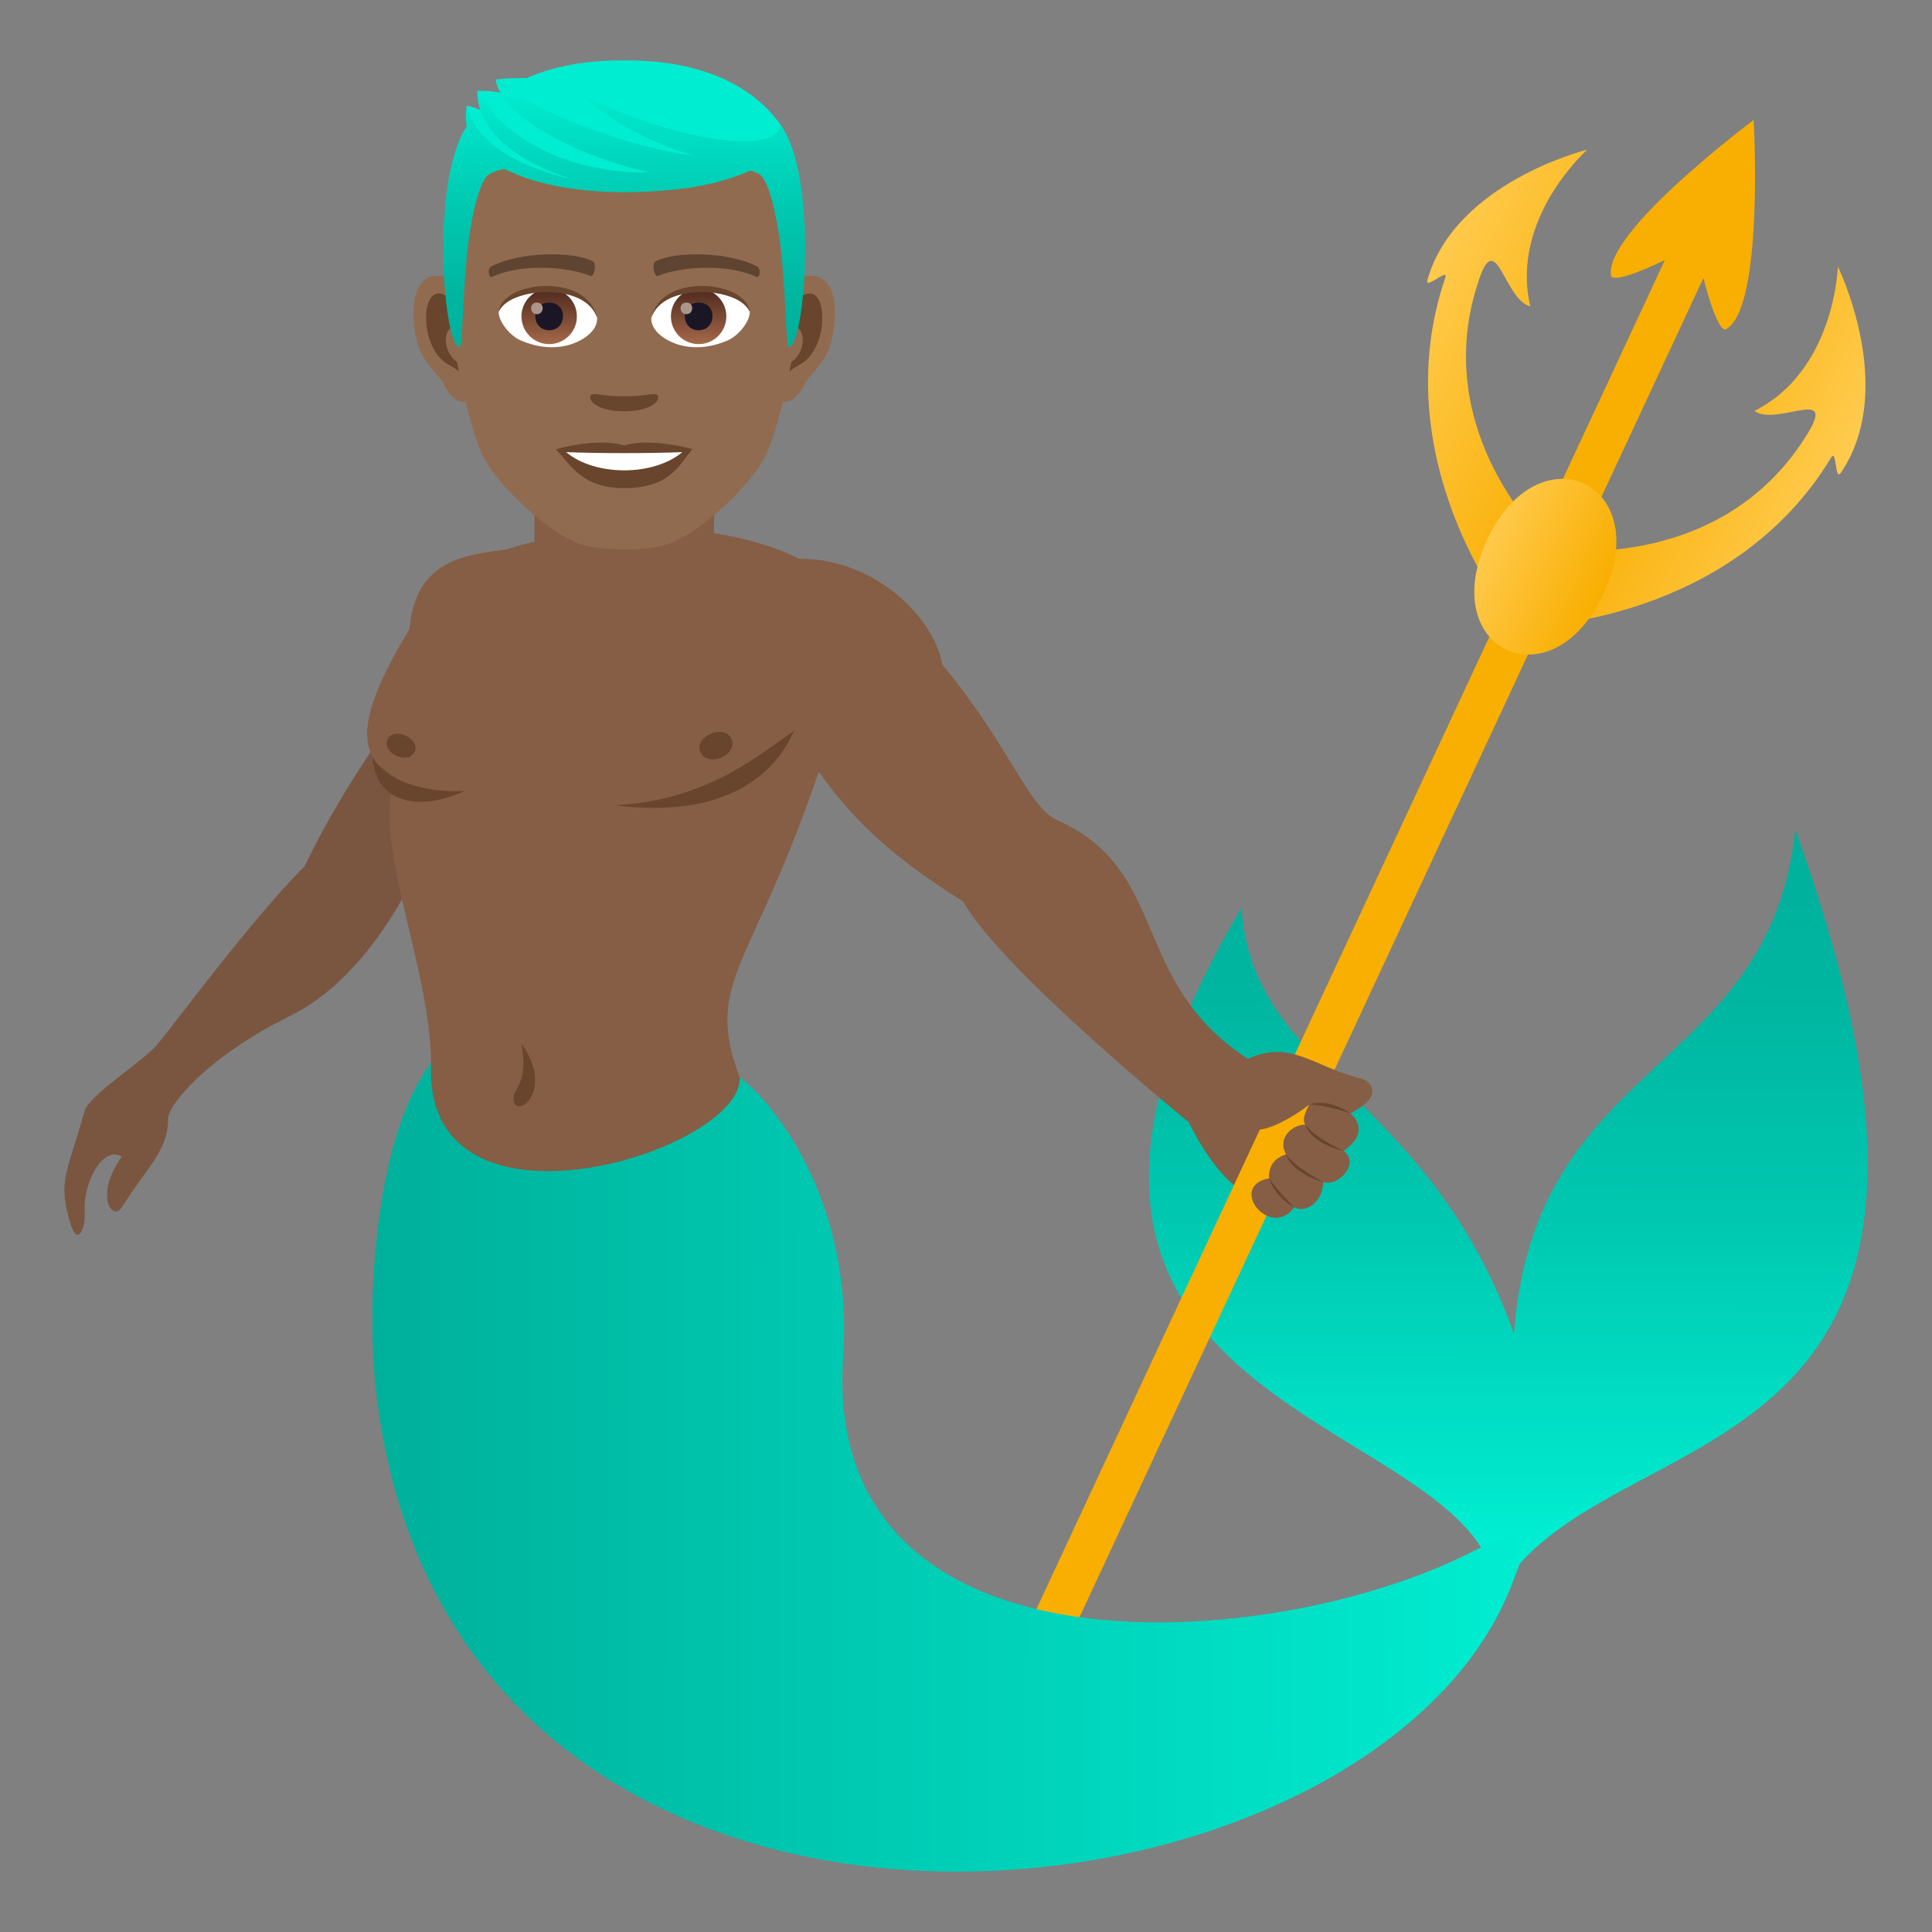 <?xml version="1.0" encoding="utf-8"?>
<!-- Generator: Adobe Illustrator 15.0.0, SVG Export Plug-In . SVG Version: 6.00 Build 0)  -->
<!DOCTYPE svg PUBLIC "-//W3C//DTD SVG 1.1//EN" "http://www.w3.org/Graphics/SVG/1.1/DTD/svg11.dtd">
<svg version="1.1" id="Layer_1" xmlns:x="http://ns.adobe.com/Extensibility/1.0/" xmlns:i="http://ns.adobe.com/AdobeIllustrator/10.0/" xmlns:graph="http://ns.adobe.com/Graphs/1.0/"
	 xmlns="http://www.w3.org/2000/svg" xmlns:xlink="http://www.w3.org/1999/xlink" xmlns:a="http://ns.adobe.com/AdobeSVGViewerExtensions/3.0/"
	 x="0px" y="0px" width="64px" height="64px" viewBox="0 0 64 64" enable-background="new 0 0 64 64" xml:space="preserve">
<rect x="0" y="0" width="64" height="64" fill="#808080" stroke="none"/>
<path fill="#7A5641" d="M12.637,24.385c0,0-1.465,2.039-2.547,4.311c-1.668,1.646-4.398,5.335-4.875,5.9
	c-0.461,0.549-2.256,1.678-2.406,2.195c-0.633,2.188-0.865,2.336-0.51,3.633c0.27,0.984,0.549,0.234,0.508-0.313
	c-0.059-0.848,0.553-2.182,1.229-1.797C3.108,39.6,3.727,40.494,4.04,39.99c0.805-1.297,1.543-1.879,1.529-2.941
	c-0.004-0.43,1.291-2.041,4.041-3.395c1.672-0.824,2.926-2.464,3.752-3.943c0.785-1.299,2.236-2.219,2.695-3.086
	C15.379,25.008,14.051,25.047,12.637,24.385z"/>
<linearGradient id="SVGID_1_" gradientUnits="userSpaceOnUse" x1="1358.116" y1="54.711" x2="1358.116" y2="29.326" gradientTransform="matrix(-1 -0.001 -0.001 1 1408.132 -0.087)">
	<stop  offset="0.103" style="stop-color:#00EDD1"/>
	<stop  offset="0.178" style="stop-color:#00E5CA"/>
	<stop  offset="0.508" style="stop-color:#00C8B0"/>
	<stop  offset="0.794" style="stop-color:#00B6A1"/>
	<stop  offset="1" style="stop-color:#00B09B"/>
	<a:midPointStop  offset="0.103" style="stop-color:#00EDD1"/>
	<a:midPointStop  offset="0.362" style="stop-color:#00EDD1"/>
	<a:midPointStop  offset="1" style="stop-color:#00B09B"/>
</linearGradient>
<path fill="url(#SVGID_1_)" d="M59.469,27.485c8.031,22.226-6.393,19.091-9.883,25.373c-0.285-6.227-18.625-5.574-8.463-22.785
	c0.389,5.501,6.152,6.093,9.031,14.113C50.811,34.971,58.621,35.637,59.469,27.485z"/>
<path fill="#855E45" d="M41.369,35.098c-3.965-2.554-2.582-6.255-6.344-7.927c-0.969-0.432-1.578-2.471-3.82-5.166
	c-0.156-1.254-1.969-3.5-4.746-3.498c-1.582-0.836-5.475-1.645-9.682-0.307c-1.209,0.184-3.012,0.246-3.211,2.641
	c-2.396,3.916-1.146,4.385-0.477,4.918c-0.787,2.127,1.152,6.16,1.193,9.451c-2.244,6.043,12.131,4.402,10.223,0.48
	c-1.199-3.173,0.404-3.587,2.617-10.126c1.041,1.447,2.205,2.689,4.785,4.301c1.265,2.262,7.472,7.31,7.472,7.31
	C42.902,44.256,46.76,34.623,41.369,35.098z"/>
<path fill="#F9AF02" d="M56.428,9.208c0,0,0.459,1.871,0.76,1.693c1.256-0.742,0.904-6.926,0.904-6.926s-4.963,3.707-4.723,5.146
	c0.057,0.346,1.783-0.508,1.783-0.508L33.123,55.902l1.273,0.596L56.428,9.208z"/>
<path fill="#855E45" d="M42.043,39.033c0,0-0.098-0.59,0.559-0.795c-0.305-0.559,0.229-0.99,0.641-0.984
	c-0.162-0.203,0.135-0.668,0.135-0.668s-1.418,1.125-2.076,0.773c-1.443-0.771-0.451-2.072,0.07-2.299
	c1.422-0.623,2.162,0.293,3.717,0.67c0.291,0.07,0.82,0.557-0.355,1.148c0,0,0.746,0.582-0.23,1.248
	c0.553,0.369-0.141,1.195-0.664,1.035c-0.055,0.809-0.701,1.002-0.967,0.832C42.09,41.082,40.643,39.297,42.043,39.033z"/>
<path fill="#69452D" d="M42.043,39.033c0.254,0.396,0.828,0.961,0.828,0.961S42.234,39.674,42.043,39.033z"/>
<path fill="#69452D" d="M42.602,38.238c0.254,0.396,1.236,0.924,1.236,0.924S42.793,38.879,42.602,38.238z"/>
<path fill="#69452D" d="M43.242,37.254c0.254,0.396,1.26,0.873,1.26,0.873S43.434,37.895,43.242,37.254z"/>
<path fill="#69452D" d="M43.377,36.586c0.664-0.219,1.355,0.293,1.355,0.293S44,36.617,43.377,36.586z"/>
<path fill="#69452D" d="M12.844,24.481c-0.219,0.461,0.674,0.881,0.893,0.418C13.938,24.473,13.045,24.053,12.844,24.481z"/>
<path fill="#69452D" d="M23.194,24.897c0.225,0.555,1.262,0.135,1.037-0.418C24.024,23.965,22.985,24.387,23.194,24.897z"/>
<path fill="#69452D" d="M15.389,26.204c-2.436,0.086-3.047-1.104-3.047-1.104C12.415,26.467,13.713,26.967,15.389,26.204z"/>
<path fill="#69452D" d="M26.305,24.202c-1.523,1.104-3.084,2.299-5.916,2.477C23.44,27.065,25.473,26.104,26.305,24.202z"/>
<path fill="#69452D" d="M17.272,34.566c0.27,1.52-0.385,1.451-0.24,1.951C17.18,37.016,18.36,36.088,17.272,34.566z"/>
<linearGradient id="SVGID_2_" gradientUnits="userSpaceOnUse" x1="1357.517" y1="50.492" x2="1395.739" y2="50.492" gradientTransform="matrix(-1 -0.001 -0.001 1 1408.132 -0.087)">
	<stop  offset="0" style="stop-color:#00EDD1"/>
	<stop  offset="1" style="stop-color:#00B09B"/>
	<a:midPointStop  offset="0" style="stop-color:#00EDD1"/>
	<a:midPointStop  offset="0.5" style="stop-color:#00EDD1"/>
	<a:midPointStop  offset="1" style="stop-color:#00B09B"/>
</linearGradient>
<path fill="url(#SVGID_2_)" d="M14.284,35.209c-1.746,2.225-2.264,7.68-1.775,11.313c2.855,21.309,33.226,17.994,37.644,5.779
	c0.447-1.232,1.02-2.117-1.455-0.863c-6.646,3.359-21.509,4.414-20.767-6.498c0.346-5.084-2.264-8.381-3.424-9.25
	C24.598,38.152,13.961,41.455,14.284,35.209z"/>
<linearGradient id="SVGID_3_" gradientUnits="userSpaceOnUse" x1="54.72" y1="218.939" x2="62.131" y2="218.939" gradientTransform="matrix(0.906 0.423 -0.423 0.906 96.653 -207.724)">
	<stop  offset="0" style="stop-color:#F9AF02"/>
	<stop  offset="1" style="stop-color:#FFCA4D"/>
	<a:midPointStop  offset="0" style="stop-color:#F9AF02"/>
	<a:midPointStop  offset="0.5" style="stop-color:#F9AF02"/>
	<a:midPointStop  offset="1" style="stop-color:#FFCA4D"/>
</linearGradient>
<path fill="url(#SVGID_3_)" d="M60.662,15.153c0.182-0.301,0.117,0.803,0.316,0.512c1.896-2.787-0.096-6.834-0.096-6.834
	s-0.092,3.432-2.762,4.781c0.709,0.52,2.686-0.799,1.795,0.691c-2.781,4.646-8.24,3.908-8.24,3.908l-0.973,2.539
	C50.703,20.75,57.361,20.618,60.662,15.153z"/>
<linearGradient id="SVGID_4_" gradientUnits="userSpaceOnUse" x1="46.907" y1="218.938" x2="54.318" y2="218.938" gradientTransform="matrix(0.906 0.423 -0.423 0.906 96.653 -207.724)">
	<stop  offset="0" style="stop-color:#FFCA4D"/>
	<stop  offset="1" style="stop-color:#F9AF02"/>
	<a:midPointStop  offset="0" style="stop-color:#FFCA4D"/>
	<a:midPointStop  offset="0.5" style="stop-color:#FFCA4D"/>
	<a:midPointStop  offset="1" style="stop-color:#F9AF02"/>
</linearGradient>
<path fill="url(#SVGID_4_)" d="M47.879,9.192c0.113-0.332-0.689,0.426-0.596,0.088c0.916-3.246,5.297-4.322,5.297-4.322
	s-2.57,2.277-1.887,5.191c-0.855-0.211-1.115-2.572-1.684-0.932c-1.771,5.117,2.303,8.824,2.303,8.824l-1.32,2.377
	C49.992,20.418,45.814,15.235,47.879,9.192z"/>
<linearGradient id="SVGID_5_" gradientUnits="userSpaceOnUse" x1="52.393" y1="224.494" x2="56.643" y2="224.494" gradientTransform="matrix(0.906 0.423 -0.423 0.906 96.653 -207.724)">
	<stop  offset="0" style="stop-color:#FFCA4D"/>
	<stop  offset="1" style="stop-color:#F9AF02"/>
	<a:midPointStop  offset="0" style="stop-color:#FFCA4D"/>
	<a:midPointStop  offset="0.5" style="stop-color:#FFCA4D"/>
	<a:midPointStop  offset="1" style="stop-color:#F9AF02"/>
</linearGradient>
<path fill="url(#SVGID_5_)" d="M53.117,19.672c-1.709,3.666-5.561,1.871-3.852-1.797C50.977,14.209,54.828,16.004,53.117,19.672z"/>
<path fill="#855E45" d="M17.704,18.18c0,0,0.953,1.016,2.975,1.016c2.02,0,2.975-1.016,2.975-1.016v-2.877h-5.949V18.18z"/>
<path id="Path_739_" fill="#916B50" d="M26.719,9.139c-0.934,0.113-1.609,3.246-1.021,4.072c0.082,0.115,0.564,0.301,0.922-0.43
	c0.197-0.404,0.77-0.74,0.945-1.574C27.792,10.141,27.651,9.026,26.719,9.139z"/>
<path id="Path_738_" fill="#916B50" d="M14.635,9.139c0.938,0.113,1.611,3.246,1.023,4.072c-0.082,0.115-0.566,0.301-0.922-0.43
	c-0.199-0.404-0.77-0.74-0.947-1.574C13.563,10.141,13.706,9.026,14.635,9.139z"/>
<path id="Path_737_" fill="#69452D" d="M26.696,9.741c-0.246,0.076-0.512,0.449-0.656,1.066c0.854-0.184,0.641,1.238-0.102,1.264
	c0.008,0.143,0.018,0.291,0.035,0.445c0.355-0.52,0.719-0.311,1.078-1.082C27.375,10.737,27.299,9.551,26.696,9.741z"/>
<path id="Path_736_" fill="#69452D" d="M15.315,10.805c-0.145-0.617-0.41-0.988-0.654-1.064c-0.604-0.191-0.682,0.996-0.357,1.693
	c0.359,0.771,0.723,0.563,1.08,1.082c0.02-0.156,0.027-0.303,0.033-0.445C14.682,12.036,14.473,10.631,15.315,10.805z"/>
<path id="Path_735_" fill="#916B50" d="M20.678,3.118c-4.053,0-6.006,3.066-5.762,7.33c0.051,0.857,0.582,3.654,1.084,4.658
	c0.514,1.027,2.232,2.609,3.285,2.939c0.664,0.205,2.119,0.205,2.785,0c1.053-0.33,2.771-1.912,3.285-2.939
	c0.504-1.004,1.035-3.801,1.082-4.658C26.684,6.184,24.731,3.118,20.678,3.118z"/>
<path id="Path_714_" fill="#5E4431" d="M25.081,8.827c-0.926-0.49-2.701-0.514-3.361-0.172c-0.141,0.066-0.047,0.531,0.072,0.486
	c0.92-0.363,2.404-0.373,3.268,0.031C25.174,9.225,25.221,8.895,25.081,8.827z"/>
<path id="Path_713_" fill="#5E4431" d="M16.274,8.827c0.928-0.49,2.699-0.514,3.361-0.172c0.143,0.066,0.049,0.531-0.07,0.486
	c-0.922-0.363-2.406-0.373-3.268,0.031C16.182,9.225,16.133,8.895,16.274,8.827z"/>
<path id="Path_712_" fill="#69452D" d="M21.772,13.084c-0.117-0.08-0.389,0.045-1.094,0.045c-0.707,0-0.979-0.125-1.094-0.045
	c-0.139,0.098,0.082,0.539,1.094,0.539S21.911,13.182,21.772,13.084z"/>
<path id="Path_711_" fill="#69452D" d="M20.678,14.754c-0.912-0.268-2.264,0.127-2.264,0.127c0.516,0.561,0.893,1.289,2.264,1.289
	c1.57,0,1.838-0.826,2.262-1.289C22.94,14.881,21.588,14.485,20.678,14.754z"/>
<path id="Path_698_" fill="#FFFFFF" d="M18.754,14.977c0.955,0.803,2.887,0.807,3.848,0C21.583,15.02,19.78,15.022,18.754,14.977z"
	/>
<path id="Path_672_" fill="#FFFFFF" d="M19.776,10.5c0.035,0.268-0.146,0.586-0.652,0.824c-0.32,0.15-0.986,0.33-1.861-0.041
	c-0.393-0.164-0.773-0.68-0.74-0.965C16.997,9.424,19.333,9.293,19.776,10.5z"/>
<linearGradient id="Oval_1_" gradientUnits="userSpaceOnUse" x1="-425.654" y1="480.529" x2="-425.654" y2="480.809" gradientTransform="matrix(6.57 0 0 -6.57 2814.78 3168.528)">
	<stop  offset="0" style="stop-color:#A6694A"/>
	<stop  offset="1" style="stop-color:#4F2A1E"/>
	<a:midPointStop  offset="0" style="stop-color:#A6694A"/>
	<a:midPointStop  offset="0.5" style="stop-color:#A6694A"/>
	<a:midPointStop  offset="1" style="stop-color:#4F2A1E"/>
</linearGradient>
<circle id="Oval_62_" fill="url(#Oval_1_)" cx="18.192" cy="10.481" r="0.918"/>
<path id="Path_671_" fill="#1A1626" d="M17.733,10.465c0,0.635,0.918,0.635,0.918,0C18.651,9.875,17.733,9.875,17.733,10.465z"/>
<path id="Path_670_" fill="#AB968C" d="M17.594,10.208c0,0.266,0.383,0.266,0.383,0C17.977,9.961,17.594,9.961,17.594,10.208z"/>
<path id="Path_669_" fill="#69452D" d="M19.78,10.536c-0.371-1.199-2.912-1.021-3.258-0.217C16.651,9.29,19.463,9.016,19.78,10.536z
	"/>
<path id="Path_668_" fill="#FFFFFF" d="M21.579,10.5c-0.033,0.268,0.148,0.586,0.652,0.824c0.32,0.15,0.986,0.33,1.861-0.041
	c0.393-0.164,0.775-0.68,0.742-0.965C24.36,9.424,22.024,9.293,21.579,10.5z"/>
<linearGradient id="Oval_2_" gradientUnits="userSpaceOnUse" x1="-427.599" y1="480.529" x2="-427.599" y2="480.809" gradientTransform="matrix(6.57 0 0 -6.57 2832.511 3168.528)">
	<stop  offset="0" style="stop-color:#A6694A"/>
	<stop  offset="1" style="stop-color:#4F2A1E"/>
	<a:midPointStop  offset="0" style="stop-color:#A6694A"/>
	<a:midPointStop  offset="0.5" style="stop-color:#A6694A"/>
	<a:midPointStop  offset="1" style="stop-color:#4F2A1E"/>
</linearGradient>
<circle id="Oval_61_" fill="url(#Oval_2_)" cx="23.143" cy="10.481" r="0.918"/>
<path id="Path_657_" fill="#1A1626" d="M22.686,10.465c0,0.635,0.916,0.635,0.916,0C23.602,9.875,22.686,9.875,22.686,10.465z"/>
<path id="Path_656_" fill="#AB968C" d="M22.545,10.208c0,0.266,0.385,0.266,0.385,0C22.93,9.961,22.545,9.961,22.545,10.208z"/>
<path id="Path_655_" fill="#69452D" d="M21.577,10.536c0.371-1.197,2.908-1.025,3.258-0.217C24.706,9.29,21.893,9.016,21.577,10.536
	z"/>
<linearGradient id="SVGID_6_" gradientUnits="userSpaceOnUse" x1="20.678" y1="1.951" x2="20.678" y2="11.752">
	<stop  offset="0.103" style="stop-color:#00EDD1"/>
	<stop  offset="0.178" style="stop-color:#00E5CA"/>
	<stop  offset="0.508" style="stop-color:#00C8B0"/>
	<stop  offset="0.794" style="stop-color:#00B6A1"/>
	<stop  offset="1" style="stop-color:#00B09B"/>
	<a:midPointStop  offset="0.103" style="stop-color:#00EDD1"/>
	<a:midPointStop  offset="0.362" style="stop-color:#00EDD1"/>
	<a:midPointStop  offset="1" style="stop-color:#00B09B"/>
</linearGradient>
<path fill="url(#SVGID_6_)" d="M25.854,4.133c-0.887-1.201-2.51-1.574-5.176-1.574s-4.289,0.373-5.176,1.574
	c-1.256,1.699-0.83,7.363-0.271,7.363c0.09,0,0.102-1.982,0.271-3.352c0.137-1.117,0.402-2.197,0.707-2.375
	c0.93-0.539,2.725,0.232,4.469,0.232c1.742,0,3.537-0.771,4.469-0.232c0.305,0.178,0.568,1.258,0.707,2.375
	c0.168,1.369,0.182,3.352,0.27,3.352C26.682,11.497,27.11,5.833,25.854,4.133z"/>
<path fill="#00EDD1" d="M25.854,4.133C24.997,2.911,23.344,1.985,20.678,2l0,0l0,0c-2.666-0.016-4.32,0.91-5.176,2.133
	c0,0,2.18,1.869,5.176,1.869S25.971,5.624,25.854,4.133z"/>
<linearGradient id="SVGID_7_" gradientUnits="userSpaceOnUse" x1="19.261" y1="1.953" x2="19.261" y2="11.748">
	<stop  offset="0.103" style="stop-color:#00EDD1"/>
	<stop  offset="0.178" style="stop-color:#00E5CA"/>
	<stop  offset="0.508" style="stop-color:#00C8B0"/>
	<stop  offset="0.794" style="stop-color:#00B6A1"/>
	<stop  offset="1" style="stop-color:#00B09B"/>
	<a:midPointStop  offset="0.103" style="stop-color:#00EDD1"/>
	<a:midPointStop  offset="0.362" style="stop-color:#00EDD1"/>
	<a:midPointStop  offset="1" style="stop-color:#00B09B"/>
</linearGradient>
<path fill="url(#SVGID_7_)" d="M15.465,3.499c-0.461,2.33,3.59,3.316,7.627,2.678C18.913,5.805,16.887,5.014,15.465,3.499z"/>
<path fill="#00EDD1" d="M15.465,3.499c0.377,1.717,3.078,2.547,5.037,2.652C17.333,5.336,17,3.842,15.465,3.499z"/>
<linearGradient id="SVGID_8_" gradientUnits="userSpaceOnUse" x1="20.35" y1="1.95" x2="20.35" y2="11.753">
	<stop  offset="0.103" style="stop-color:#00EDD1"/>
	<stop  offset="0.178" style="stop-color:#00E5CA"/>
	<stop  offset="0.508" style="stop-color:#00C8B0"/>
	<stop  offset="0.794" style="stop-color:#00B6A1"/>
	<stop  offset="1" style="stop-color:#00B09B"/>
	<a:midPointStop  offset="0.103" style="stop-color:#00EDD1"/>
	<a:midPointStop  offset="0.362" style="stop-color:#00EDD1"/>
	<a:midPointStop  offset="1" style="stop-color:#00B09B"/>
</linearGradient>
<path fill="url(#SVGID_8_)" d="M15.813,3.008c-0.061,2.578,5.324,4.309,9.074,2.629C22.985,3.78,17.61,4.299,15.813,3.008z"/>
<path fill="#00EDD1" d="M15.813,3.008c0.99,1.842,3.85,3.154,7.143,2.559C19.067,4.901,18.125,2.965,15.813,3.008z"/>
<path fill="#00EDD1" d="M16.422,2.633c1.545,1.326,8.24,4.59,9.189,2.012C24.624,5.924,21.135,2.118,16.422,2.633z"/>
<linearGradient id="SVGID_9_" gradientUnits="userSpaceOnUse" x1="21.069" y1="1.952" x2="21.069" y2="11.75">
	<stop  offset="0.103" style="stop-color:#00EDD1"/>
	<stop  offset="0.178" style="stop-color:#00E5CA"/>
	<stop  offset="0.508" style="stop-color:#00C8B0"/>
	<stop  offset="0.794" style="stop-color:#00B6A1"/>
	<stop  offset="1" style="stop-color:#00B09B"/>
	<a:midPointStop  offset="0.103" style="stop-color:#00EDD1"/>
	<a:midPointStop  offset="0.362" style="stop-color:#00EDD1"/>
	<a:midPointStop  offset="1" style="stop-color:#00B09B"/>
</linearGradient>
<path fill="url(#SVGID_9_)" d="M16.422,2.633C16.68,4.68,24.2,7.399,25.715,4.917C23.434,6.04,17.733,3.842,16.422,2.633z"/>
<linearGradient id="SVGID_10_" gradientUnits="userSpaceOnUse" x1="22.562" y1="1.951" x2="22.562" y2="11.752">
	<stop  offset="0.103" style="stop-color:#00EDD1"/>
	<stop  offset="0.178" style="stop-color:#00E5CA"/>
	<stop  offset="0.508" style="stop-color:#00C8B0"/>
	<stop  offset="0.794" style="stop-color:#00B6A1"/>
	<stop  offset="1" style="stop-color:#00B09B"/>
	<a:midPointStop  offset="0.103" style="stop-color:#00EDD1"/>
	<a:midPointStop  offset="0.362" style="stop-color:#00EDD1"/>
	<a:midPointStop  offset="1" style="stop-color:#00B09B"/>
</linearGradient>
<path fill="url(#SVGID_10_)" d="M19.26,3.118c1.779,1.814,6.871,3.5,6.594,1.016C25.75,5.297,21.721,4.446,19.26,3.118z"/>
</svg>
